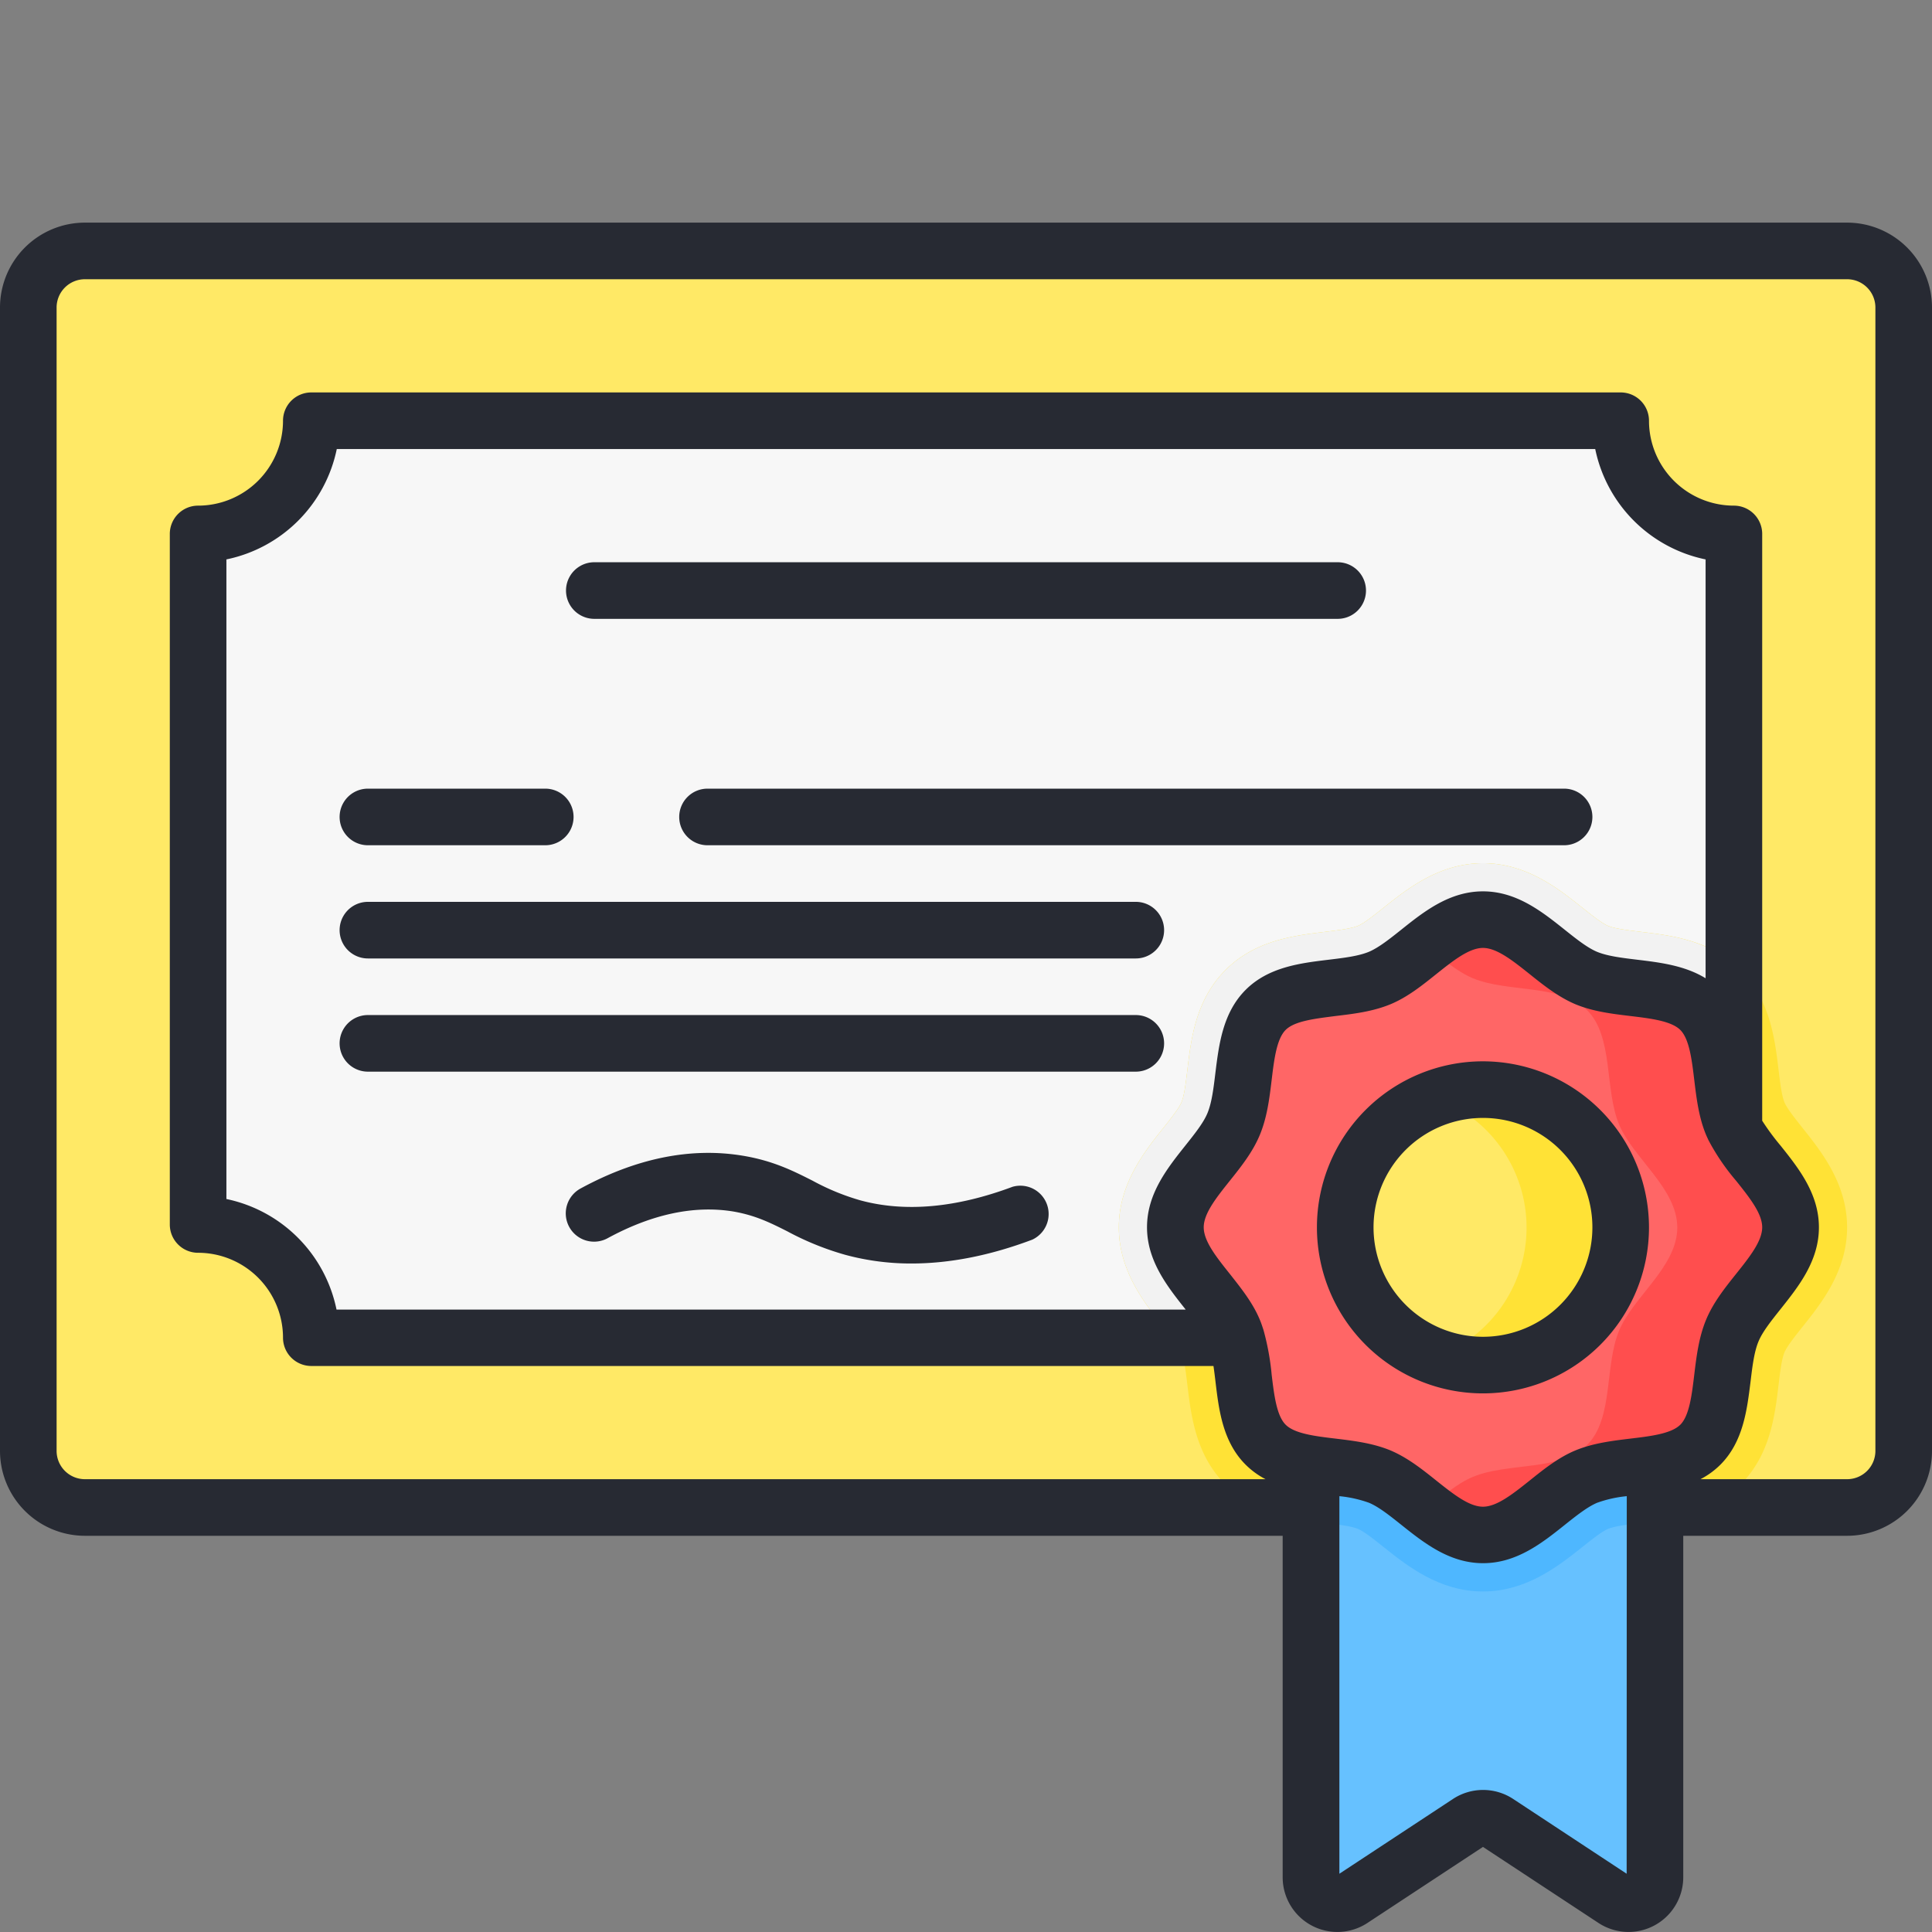 <svg xmlns="http://www.w3.org/2000/svg" data-name="Layer 1" viewBox="0 0 512 512"><rect x="0" y="0" width="512" height="512" fill="#808080" stroke="none"/><rect width="497" height="333" x="7.5" y="66.5" fill="#ffe966" rx="15"/><path fill="#f7f7f7" d="M52.5,324.5v-183a30,30,0,0,0,30-30h347a30,30,0,0,0,30,30v183a30,30,0,0,0-30,30H82.5A30,30,0,0,0,52.5,324.5Z"/><path fill="#66c1ff" d="M427.73,503.34,396.85,483a7,7,0,0,0-7.7,0l-30.88,20.33a7,7,0,0,1-10.85-5.85V357.28h91.16V497.49A7,7,0,0,1,427.73,503.34Z"/><path fill="#ffe236" d="M477.68,298.9c-1.92-2.42-4.1-5.15-4.77-6.75-.76-1.82-1.18-5.31-1.58-8.69-1-8.25-2.23-18.51-10.12-26.41s-18.16-9.12-26.41-10.11c-3.37-.41-6.87-.83-8.69-1.59-1.59-.66-4.33-2.84-6.75-4.77-6.25-5-14.81-11.82-26.36-11.82s-20.11,6.83-26.37,11.82c-2.41,1.93-5.15,4.11-6.74,4.77-1.82.76-5.32,1.18-8.69,1.59-8.25,1-18.52,2.22-26.41,10.11s-9.13,18.16-10.12,26.41c-.4,3.38-.82,6.87-1.58,8.69-.67,1.6-2.85,4.33-4.77,6.75-5,6.25-11.82,14.82-11.82,26.36s6.83,20.12,11.82,26.37c1.92,2.41,4.1,5.15,4.77,6.74.76,1.83,1.18,5.32,1.58,8.7,1,8.25,2.23,18.51,10.12,26.41a29.46,29.46,0,0,0,8.8,6H452.41a29.46,29.46,0,0,0,8.8-6c7.89-7.9,9.13-18.16,10.12-26.41.4-3.38.82-6.87,1.58-8.7.67-1.59,2.85-4.33,4.77-6.74,5-6.25,11.82-14.82,11.82-26.37S482.67,305.15,477.68,298.9Z"/><path fill="#f2f2f2" d="M434.8,246.94c-3.37-.41-6.87-.83-8.69-1.59-1.59-.66-4.33-2.84-6.75-4.77-6.25-5-14.81-11.82-26.36-11.82s-20.11,6.83-26.37,11.82c-2.41,1.93-5.15,4.11-6.74,4.77-1.82.76-5.32,1.18-8.69,1.59-8.25,1-18.52,2.22-26.41,10.11s-9.13,18.16-10.12,26.41c-.4,3.38-.82,6.87-1.58,8.69-.67,1.6-2.85,4.33-4.77,6.75-5,6.25-11.82,14.82-11.82,26.36s6.83,20.12,11.82,26.37c.74.94,1.53,1.92,2.25,2.87H429.5a30,30,0,0,1,30-30v-69C451.87,249,442.47,247.86,434.8,246.94Z"/><path fill="#4eb7ff" d="M347.42,403.11c1.29.18,2.56.34,3.78.48,3.37.41,6.87.83,8.69,1.59,1.59.66,4.33,2.84,6.74,4.77,6.26,5,14.82,11.81,26.37,11.81s20.11-6.83,26.37-11.81c2.41-1.93,5.15-4.11,6.74-4.77,1.82-.76,5.32-1.18,8.69-1.59,1.22-.14,2.49-.3,3.78-.48V357.28H347.42Z"/><path fill="#fff099" d="M393,406.76c-10.36,0-18.33-11.68-27.35-15.43-9.34-3.89-23.21-1.42-30.25-8.46s-4.58-20.91-8.46-30.25c-3.75-9-15.44-17-15.44-27.36s11.69-18.33,15.44-27.35c3.88-9.34,1.41-23.2,8.46-30.25s20.91-4.58,30.25-8.46c9-3.75,17-15.44,27.35-15.44s18.33,11.69,27.35,15.44c9.34,3.88,23.21,1.41,30.25,8.46s4.58,20.91,8.46,30.25c3.75,9,15.44,17,15.44,27.35s-11.69,18.34-15.44,27.36c-3.88,9.34-1.41,23.2-8.46,30.25s-20.91,4.57-30.25,8.46C411.33,395.08,403.36,406.76,393,406.76Z"/><path fill="#f66" d="M393,406.76c-10.36,0-18.33-11.68-27.35-15.43-9.34-3.89-23.21-1.42-30.25-8.46s-4.58-20.91-8.46-30.25c-3.75-9-15.44-17-15.44-27.36s11.69-18.33,15.44-27.35c3.88-9.34,1.41-23.2,8.46-30.25s20.91-4.58,30.25-8.46c9-3.75,17-15.44,27.35-15.44s18.33,11.69,27.35,15.44c9.34,3.88,23.21,1.41,30.25,8.46s4.58,20.91,8.46,30.25c3.75,9,15.44,17,15.44,27.35s-11.69,18.34-15.44,27.36c-3.88,9.34-1.41,23.2-8.46,30.25s-20.91,4.57-30.25,8.46C411.33,395.08,403.36,406.76,393,406.76Z"/><path fill="#ff4e4e" d="M459.06,297.91c-3.88-9.34-1.41-23.2-8.46-30.25s-20.91-4.58-30.25-8.46c-9-3.75-17-15.44-27.35-15.44-5.5,0-10.33,3.3-15,7,4.12,3.23,8.12,6.73,12.35,8.49,9.34,3.88,23.21,1.41,30.25,8.46s4.58,20.91,8.46,30.25c3.75,9,15.44,17,15.44,27.35s-11.69,18.34-15.44,27.36c-3.88,9.34-1.41,23.2-8.46,30.25s-20.91,4.57-30.25,8.46c-4.23,1.76-8.23,5.26-12.35,8.48,4.67,3.66,9.5,6.95,15,6.95,10.36,0,18.33-11.68,27.35-15.43,9.34-3.89,23.21-1.42,30.25-8.46s4.58-20.91,8.46-30.25c3.75-9,15.44-17,15.44-27.36S462.81,306.93,459.06,297.91Z"/><circle cx="393" cy="325.26" r="36.5" fill="#ffe966"/><path fill="#ffe236" d="M393,288.76A36.53,36.53,0,0,0,380.53,291a36.52,36.52,0,0,1,0,68.63A36.51,36.51,0,1,0,393,288.76Z"/><path fill="#272a33" d="M489.5,59H22.5A22.52,22.52,0,0,0,0,81.5v303A22.52,22.52,0,0,0,22.5,407H339.92v90.49a14.5,14.5,0,0,0,22.47,12.11L393,489.45l30.61,20.15a14.5,14.5,0,0,0,22.47-12.11V407H489.5A22.52,22.52,0,0,0,512,384.5V81.5A22.52,22.52,0,0,0,489.5,59ZM431.08,496.56,401,476.74a14.51,14.51,0,0,0-15.94,0l-30.11,19.82V396.5a32.49,32.49,0,0,1,7.85,1.75c2.56,1.07,5.47,3.38,8.54,5.83,6,4.78,12.77,10.18,21.69,10.18s15.71-5.4,21.69-10.18c3.07-2.45,6-4.76,8.54-5.83a32.38,32.38,0,0,1,7.85-1.75Zm14.22-119c-2.39,2.39-7.88,3.05-13.18,3.68-4.89.59-9.95,1.2-14.65,3.15-4.51,1.88-8.39,5-12.13,8-4.46,3.55-8.67,6.9-12.34,6.9s-7.88-3.35-12.34-6.9c-3.74-3-7.62-6.08-12.13-8-4.7-1.95-9.76-2.56-14.65-3.15-5.3-.63-10.79-1.29-13.18-3.69s-3.05-7.87-3.69-13.18a67.5,67.5,0,0,0-2.16-11.86c-.05-.17-.1-.33-.16-.49-.25-.77-.51-1.54-.83-2.29-1.87-4.51-5-8.39-7.95-12.14-3.55-4.45-6.91-8.66-6.91-12.34s3.36-7.88,6.91-12.33c3-3.75,6.08-7.63,7.95-12.14,1.95-4.69,2.56-9.75,3.15-14.64.64-5.31,1.3-10.79,3.69-13.19s7.88-3,13.18-3.69c4.89-.58,9.95-1.19,14.65-3.14,4.51-1.88,8.38-5,12.13-8,4.46-3.55,8.67-6.91,12.34-6.91s7.88,3.36,12.34,6.91c3.74,3,7.62,6.08,12.13,8,4.7,1.95,9.76,2.56,14.65,3.14,5.3.64,10.79,1.3,13.18,3.69s3.05,7.88,3.69,13.19c.59,4.89,1.2,10,3.15,14.64.13.31.27.61.41.91l.21.46a58.77,58.77,0,0,0,7.33,10.77c3.55,4.45,6.91,8.66,6.91,12.33s-3.36,7.89-6.91,12.34c-3,3.75-6.08,7.63-7.95,12.14-1.95,4.69-2.56,9.75-3.15,14.64C448.35,369.69,447.69,375.17,445.3,377.57ZM314.18,347l0,.05h-225A37.63,37.63,0,0,0,60,317.75V148.25A37.63,37.63,0,0,0,89.25,119h333.5A37.63,37.63,0,0,0,452,148.25v111c-5.51-3.39-12.12-4.19-18.09-4.91-4.06-.49-7.9-.95-10.68-2.1-2.56-1.07-5.47-3.38-8.54-5.83-6-4.78-12.77-10.19-21.69-10.19s-15.71,5.41-21.69,10.19c-3.07,2.45-6,4.76-8.54,5.83-2.78,1.15-6.62,1.61-10.68,2.1-7.47.9-15.94,1.92-22,8s-7.07,14.52-8,22c-.49,4.06-.95,7.89-2.11,10.67-1.06,2.57-3.38,5.47-5.83,8.55-4.77,6-10.18,12.76-10.18,21.68S309.41,341,314.18,347ZM497,384.5a7.5,7.5,0,0,1-7.5,7.5H450.65a21.5,21.5,0,0,0,5.26-3.83c6.06-6.06,7.07-14.53,8-22,.49-4.06.95-7.89,2.11-10.67,1.06-2.57,3.38-5.47,5.83-8.55,4.77-6,10.18-12.76,10.18-21.69s-5.41-15.7-10.18-21.68A63.83,63.83,0,0,1,467,297V141.5a7.5,7.5,0,0,0-7.5-7.5A22.52,22.52,0,0,1,437,111.5a7.5,7.5,0,0,0-7.5-7.5H82.5a7.5,7.5,0,0,0-7.5,7.5A22.52,22.52,0,0,1,52.5,134a7.5,7.5,0,0,0-7.5,7.5v183a7.5,7.5,0,0,0,7.5,7.5A22.52,22.52,0,0,1,75,354.5a7.5,7.5,0,0,0,7.5,7.5H321.58c.2,1.34.37,2.74.54,4.17.89,7.47,1.91,15.94,8,22a21.5,21.5,0,0,0,5.26,3.83H22.5a7.5,7.5,0,0,1-7.5-7.5V81.5A7.5,7.5,0,0,1,22.5,74h467a7.5,7.5,0,0,1,7.5,7.5Zm-228.63-70c-15,5.61-28.56,6.82-40.42,3.59a62.35,62.35,0,0,1-12.6-5.19c-5.18-2.62-10.54-5.33-18.66-6.65-13.68-2.23-28.06.69-42.77,8.68a7.5,7.5,0,1,0,7.16,13.18c11.71-6.36,22.89-8.73,33.2-7.06,5.83,1,9.75,2.94,14.3,5.23A75.88,75.88,0,0,0,224,332.54a66.61,66.61,0,0,0,17.57,2.3c10.11,0,20.84-2.11,32-6.32a7.5,7.5,0,0,0-5.26-14ZM301,269H97.5a7.5,7.5,0,0,0,0,15H301a7.5,7.5,0,0,0,0-15Zm0-30H97.5a7.5,7.5,0,0,0,0,15H301a7.5,7.5,0,0,0,0-15Zm92,42.26a44,44,0,1,0,44,44A44.05,44.05,0,0,0,393,281.26Zm0,73a29,29,0,1,1,29-29A29,29,0,0,1,393,354.26ZM180,216.5a7.5,7.5,0,0,0,7.5,7.5h227a7.5,7.5,0,0,0,0-15h-227A7.5,7.5,0,0,0,180,216.5ZM97.5,224h47a7.5,7.5,0,0,0,0-15h-47a7.5,7.5,0,0,0,0,15Zm60-60h197a7.5,7.5,0,0,0,0-15h-197a7.5,7.5,0,0,0,0,15Z"/></svg>